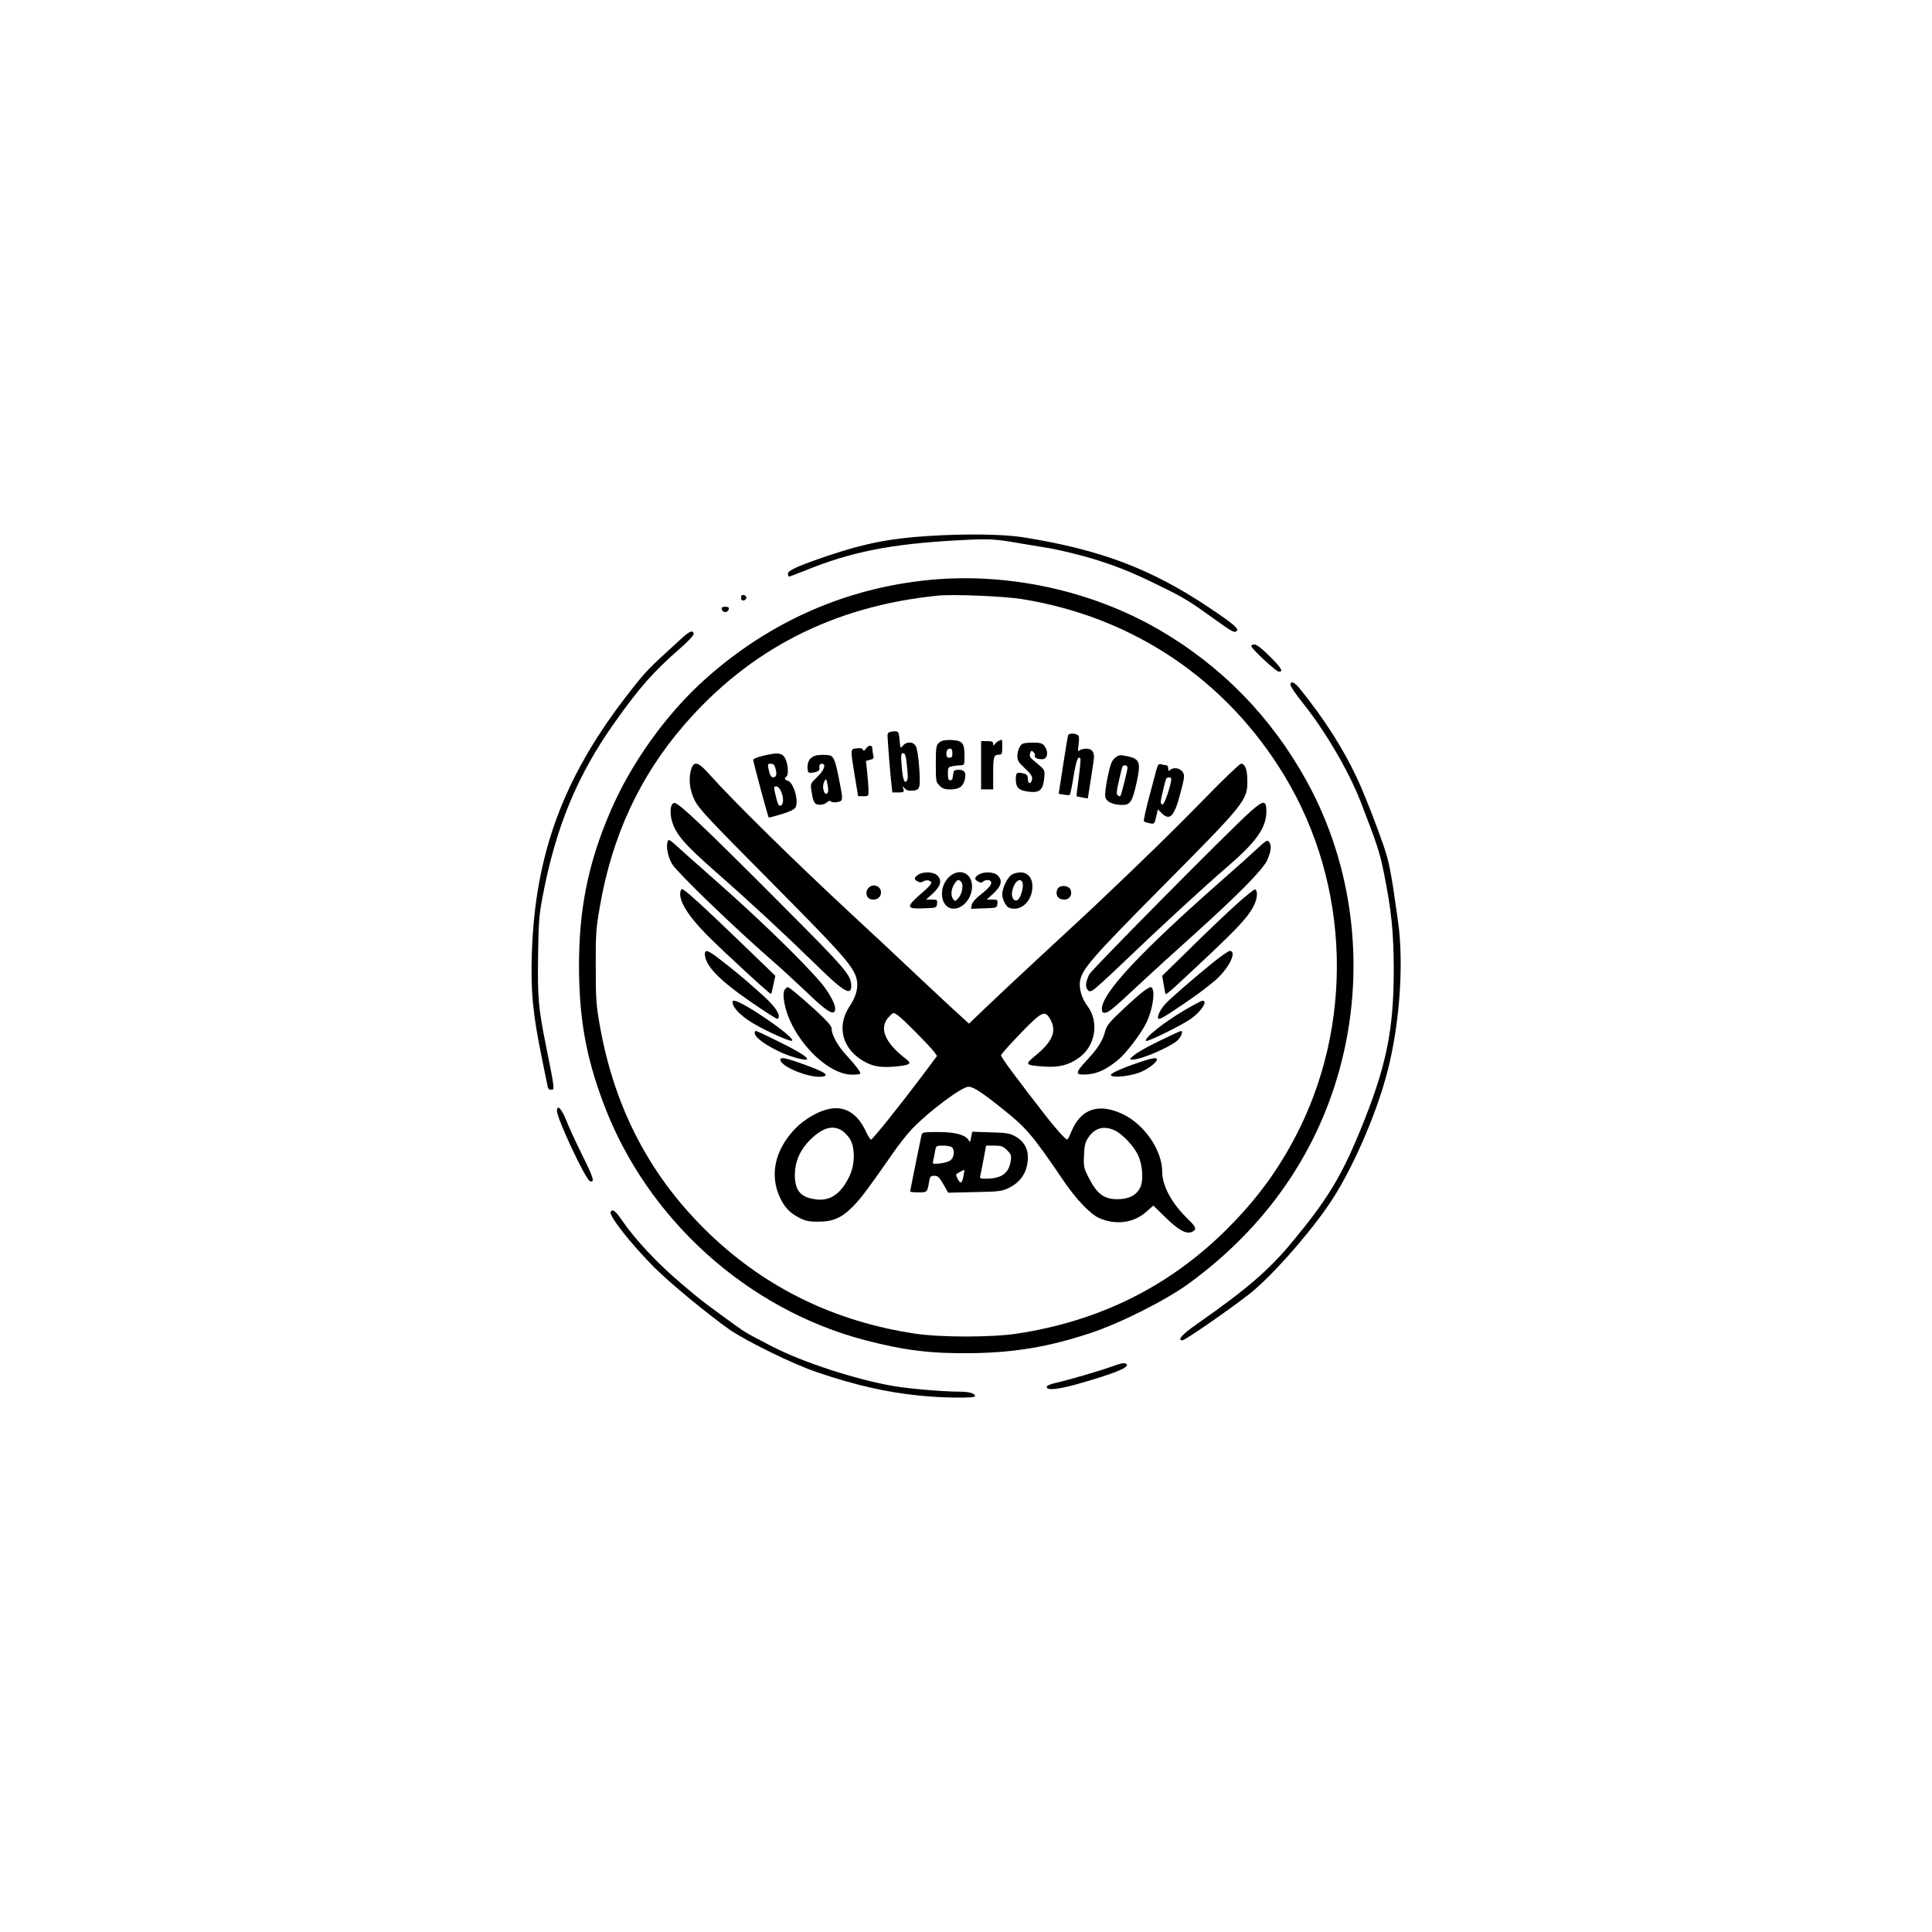 <?xml version="1.0" standalone="no"?>
<!DOCTYPE svg PUBLIC "-//W3C//DTD SVG 20010904//EN"
 "http://www.w3.org/TR/2001/REC-SVG-20010904/DTD/svg10.dtd">
<svg version="1.0" xmlns="http://www.w3.org/2000/svg"
 width="100pt" height="100pt" viewBox="0 0 576 1280"
 preserveAspectRatio="xMidYMid meet">

<g transform="translate(0,1280) scale(0.1,-0.1)"
fill="#000000" stroke="none">
<path d="M2632 9249 c-256 -16 -422 -49 -664 -130 -196 -66 -268 -98 -268
-120 0 -10 4 -19 8 -19 4 0 51 18 104 39 302 124 569 177 1008 201 215 12 249
10 420 -20 58 -10 125 -21 150 -25 88 -12 272 -57 378 -92 150 -49 241 -88
427 -180 131 -65 176 -93 317 -195 135 -97 147 -103 162 -88 15 15 -23 47
-184 155 -386 258 -720 384 -1235 466 -129 20 -381 24 -623 8z"/>
<path d="M2650 8959 c-559 -52 -1068 -275 -1494 -655 -260 -231 -498 -563
-636 -889 -144 -338 -204 -638 -204 -1015 1 -349 46 -602 164 -915 287 -761
949 -1359 1731 -1564 261 -68 441 -90 709 -86 283 4 508 42 778 131 200 65
508 220 662 333 499 365 840 850 995 1417 177 644 97 1337 -218 1909 -235 426
-566 765 -985 1007 -443 255 -988 374 -1502 327z m600 -128 c736 -118 1355
-534 1740 -1171 439 -725 463 -1659 64 -2407 -121 -226 -253 -403 -443 -594
-382 -381 -845 -612 -1396 -695 -166 -25 -503 -25 -670 0 -530 79 -986 300
-1362 659 -392 375 -632 831 -729 1383 -24 132 -27 176 -27 389 -1 217 2 255
27 397 80 467 264 864 557 1203 436 505 994 790 1684 859 101 10 435 -4 555
-23z"/>
<path d="M2388 7953 c-21 -3 -28 -10 -28 -26 1 -35 19 -267 26 -324 l6 -53 40
0 c36 0 39 2 33 23 -6 21 -5 21 9 4 10 -13 25 -17 52 -15 31 2 39 8 45 30 9
36 -6 227 -22 261 -15 34 -61 37 -87 7 -17 -20 -17 -19 -22 36 -5 60 -8 63
-52 57z m96 -185 c12 -103 13 -126 5 -139 -16 -26 -28 5 -35 94 -6 75 -5 87 9
87 11 0 17 -13 21 -42z"/>
<path d="M3556 7928 c-2 -7 -17 -97 -33 -200 l-29 -187 34 -6 c19 -3 37 -4 40
-1 3 4 14 56 24 118 17 106 29 140 45 125 4 -4 -1 -62 -10 -129 -9 -67 -16
-123 -14 -124 1 -1 18 -4 38 -8 l36 -6 17 107 c9 60 19 125 22 145 8 52 -9 78
-49 78 -18 0 -39 -6 -46 -12 -10 -11 -11 -3 -5 41 5 40 4 55 -7 62 -21 13 -59
11 -63 -3z"/>
<path d="M2715 7889 c-33 -20 -35 -29 -35 -152 0 -112 1 -119 25 -142 19 -20
34 -25 72 -25 56 1 80 16 93 58 14 50 3 72 -36 72 -19 0 -35 -4 -35 -10 -1 -5
-3 -14 -4 -20 -1 -5 -3 -17 -4 -25 0 -8 -8 -15 -16 -15 -11 0 -15 12 -15 44 0
41 2 44 31 50 17 3 42 6 55 6 23 0 24 3 24 63 0 83 -12 99 -81 104 -31 2 -63
-2 -74 -8z m75 -79 c0 -23 -4 -30 -20 -30 -14 0 -20 7 -20 23 0 27 7 37 27 37
8 0 13 -12 13 -30z"/>
<path d="M3100 7893 c-8 -3 -21 -12 -27 -21 -12 -14 -13 -14 -13 1 0 13 -9 17
-40 17 l-40 0 0 -160 0 -160 40 0 40 0 0 99 c0 116 4 131 36 131 22 0 24 4 24
50 0 28 -1 50 -2 49 -2 0 -10 -3 -18 -6z"/>
<path d="M3254 7872 c-19 -12 -34 -49 -34 -83 0 -27 10 -42 51 -80 37 -35 50
-53 47 -70 -5 -35 -28 -36 -28 -1 0 22 -6 31 -22 36 -51 13 -58 9 -58 -37 0
-55 19 -74 85 -82 71 -10 96 12 103 88 5 61 9 53 -72 120 -22 18 -27 28 -21
46 5 18 9 20 21 10 8 -7 13 -18 10 -25 -5 -14 15 -24 50 -24 29 0 41 37 23 72
-17 33 -28 38 -89 38 -30 0 -60 -4 -66 -8z"/>
<path d="M2217 7840 c-11 -16 -16 -17 -20 -7 -3 9 -17 12 -41 9 -43 -5 -43 1
-13 -182 l22 -135 35 0 c35 0 35 0 34 45 -1 25 -5 77 -9 117 l-8 72 27 7 c22
5 27 11 22 28 -3 11 -6 31 -6 44 0 28 -24 29 -43 2z"/>
<path d="M1533 7792 c-35 -8 -63 -20 -63 -26 0 -13 98 -378 103 -382 2 -2 40
8 85 22 56 17 85 31 93 46 22 42 -14 165 -51 175 -22 6 -26 18 -10 28 13 8 13
64 -1 104 -19 54 -48 60 -156 33z m85 -84 c11 -40 5 -58 -17 -58 -11 0 -20 14
-27 45 -10 43 -9 45 13 45 17 0 25 -8 31 -32z m38 -154 c18 -43 15 -88 -6 -92
-11 -2 -19 15 -30 63 -15 62 -15 65 3 65 11 0 23 -13 33 -36z"/>
<path d="M1880 7793 c-34 -12 -50 -37 -50 -75 0 -30 4 -38 18 -38 31 0 62 12
61 24 -3 25 2 36 16 36 31 0 15 -45 -31 -88 -44 -42 -45 -44 -38 -90 12 -86
23 -99 74 -92 8 1 22 8 31 16 10 9 19 10 25 4 6 -6 25 -7 42 -4 39 8 39 9 11
151 -21 107 -32 142 -53 155 -13 9 -84 9 -106 1z m86 -240 c-9 -22 -24 -14
-31 16 -4 17 -1 40 6 53 12 22 13 22 21 -17 5 -21 6 -45 4 -52z"/>
<path d="M3866 7778 c-21 -19 -30 -43 -48 -128 -12 -59 -19 -116 -15 -131 8
-31 45 -49 106 -52 59 -2 72 18 101 147 31 143 23 161 -82 180 -29 5 -41 2
-62 -16z m84 -64 c0 -18 -39 -174 -47 -187 -2 -4 -10 -3 -17 3 -11 8 -9 26 6
93 10 45 21 88 23 95 6 18 35 15 35 -4z"/>
<path d="M1061 7709 c-21 -62 -14 -140 21 -210 27 -56 89 -122 493 -529 445
-449 525 -536 566 -617 33 -64 22 -139 -31 -218 -93 -139 -48 -295 109 -375
53 -27 106 -34 194 -26 97 10 110 18 72 48 -148 113 -186 212 -111 286 24 25
25 25 52 7 31 -20 214 -205 244 -245 l18 -26 -100 -134 c-149 -198 -327 -420
-337 -420 -5 0 -20 24 -34 53 -51 112 -130 166 -225 153 -80 -10 -182 -68
-250 -140 -128 -138 -163 -300 -96 -447 32 -68 65 -104 129 -137 41 -21 64
-26 125 -26 102 0 160 27 237 107 55 58 94 111 266 357 36 52 90 120 119 150
112 117 330 280 374 280 32 0 84 -33 219 -141 165 -131 200 -171 415 -487 80
-118 174 -216 232 -242 110 -48 228 -33 312 41 l47 42 82 -80 c88 -86 140
-113 177 -93 31 16 25 30 -36 90 -102 99 -164 215 -164 306 0 143 -117 314
-262 383 -159 75 -277 35 -339 -114 -12 -30 -25 -55 -29 -55 -10 0 -72 69
-132 145 -204 262 -310 405 -306 414 6 17 188 210 233 246 51 43 72 38 100
-21 34 -72 3 -139 -103 -226 -75 -61 -72 -65 50 -74 102 -8 170 9 239 60 108
79 132 237 53 342 -36 47 -56 113 -49 161 12 81 75 154 555 638 537 541 555
564 554 690 0 76 -15 115 -42 115 -9 0 -119 -105 -243 -233 -193 -198 -416
-416 -724 -707 -38 -36 -196 -183 -350 -325 -154 -143 -326 -304 -382 -358
l-103 -99 -43 39 c-24 21 -151 139 -283 263 -131 124 -333 313 -449 420 -390
362 -787 753 -948 933 -69 78 -98 86 -116 36z m995 -2398 c17 -10 42 -36 55
-57 35 -57 34 -167 -2 -244 -54 -115 -124 -166 -215 -157 -109 11 -149 57
-148 168 2 85 35 161 101 227 81 80 148 100 209 63z m1809 0 c51 -23 131 -108
157 -169 29 -66 35 -167 11 -212 -26 -50 -75 -75 -150 -75 -87 0 -134 34 -186
135 -37 72 -39 79 -35 156 2 66 8 87 28 117 44 65 103 81 175 48z"/>
<path d="M4141 7698 c-6 -24 -29 -108 -50 -188 -21 -80 -36 -148 -32 -151 3
-4 20 -10 37 -13 31 -7 32 -6 44 42 l11 50 24 -24 c55 -55 84 -26 125 129 29
111 30 120 15 143 -17 26 -62 33 -83 12 -9 -9 -12 -7 -12 10 0 12 -6 22 -12
22 -7 0 -22 3 -34 6 -18 5 -23 -1 -33 -38z m99 -59 c0 -35 -45 -169 -57 -169
-7 0 -13 7 -13 16 0 15 25 121 35 152 5 15 35 16 35 1z"/>
<path d="M4763 7422 c-134 -120 -1050 -1045 -1066 -1077 -23 -48 -28 -80 -13
-100 11 -15 16 -16 37 -5 13 7 112 97 219 200 221 212 528 495 672 618 191
164 258 258 258 366 0 77 -18 76 -107 -2z"/>
<path d="M924 7445 c-3 -20 -1 -56 7 -82 25 -89 82 -156 293 -341 220 -193
454 -410 671 -622 175 -171 225 -200 225 -132 -1 72 -32 108 -473 550 -487
489 -669 662 -697 662 -14 0 -21 -10 -26 -35z"/>
<path d="M904 7226 c-14 -36 3 -113 34 -158 17 -25 125 -136 239 -246 189
-181 285 -269 473 -434 36 -32 114 -105 175 -162 120 -116 170 -150 184 -127
14 22 -5 70 -56 146 -68 100 -383 412 -698 691 -148 131 -287 254 -307 273
-32 28 -39 31 -44 17z"/>
<path d="M4810 7178 c-36 -34 -139 -126 -230 -206 -545 -479 -800 -752 -800
-857 0 -18 5 -25 19 -25 24 0 51 22 236 195 83 77 234 215 337 307 306 275
473 444 503 508 27 61 31 98 13 122 -12 15 -20 10 -78 -44z"/>
<path d="M2562 7004 c-27 -19 -28 -30 -2 -44 14 -7 25 -7 38 1 21 13 52 6 52
-11 0 -6 -19 -28 -42 -48 -130 -113 -131 -124 -10 -120 87 3 87 3 90 31 3 25
1 27 -35 27 l-38 0 37 33 c60 53 72 93 38 127 -25 25 -95 27 -128 4z"/>
<path d="M2765 6987 c-73 -73 -52 -207 33 -207 64 0 122 71 122 148 0 92 -89
125 -155 59z m84 -31 c17 -20 4 -83 -22 -109 -20 -20 -20 -20 -34 -1 -16 22
-11 66 12 101 18 27 28 29 44 9z"/>
<path d="M2962 7004 c-28 -19 -28 -30 -1 -45 15 -8 24 -8 32 0 13 13 44 14 51
2 11 -17 -6 -39 -63 -85 -37 -28 -60 -55 -63 -71 l-5 -26 86 3 c86 3 86 3 89
31 3 25 1 27 -34 27 l-37 0 47 43 c52 49 59 84 26 117 -25 25 -95 27 -128 4z"/>
<path d="M3181 7004 c-28 -20 -60 -88 -61 -127 0 -35 24 -82 45 -91 77 -29
155 43 155 142 0 56 -31 92 -79 92 -20 0 -47 -7 -60 -16z m74 -54 c8 -25 -11
-94 -31 -111 -23 -19 -47 15 -38 56 13 64 55 98 69 55z"/>
<path d="M2241 6924 c-23 -17 -28 -53 -9 -72 22 -22 67 -14 80 14 21 46 -29
87 -71 58z"/>
<path d="M3492 6918 c-7 -7 -12 -21 -12 -33 0 -29 19 -45 52 -45 36 0 56 36
39 69 -13 23 -59 29 -79 9z"/>
<path d="M988 6893 c-13 -59 50 -161 177 -289 114 -114 418 -394 423 -389 3 2
10 30 16 62 l13 58 -246 237 c-233 225 -358 338 -373 338 -3 0 -8 -8 -10 -17z"/>
<path d="M4680 6816 c-58 -51 -194 -181 -302 -287 l-198 -194 10 -59 c5 -32
11 -61 13 -63 3 -2 40 29 83 69 386 358 458 432 503 522 22 45 25 96 6 103 -6
2 -57 -39 -115 -91z"/>
<path d="M1150 6480 c0 -77 96 -175 312 -323 86 -59 161 -107 167 -107 6 0 11
7 11 16 0 30 -39 80 -112 145 -40 35 -75 66 -78 69 -16 16 -135 115 -199 163
-78 61 -101 69 -101 37z"/>
<path d="M4524 6429 c-123 -99 -293 -246 -326 -283 -31 -35 -54 -83 -44 -94 9
-9 46 13 210 126 75 51 160 118 190 148 80 81 119 174 73 174 -7 0 -54 -32
-103 -71z"/>
<path d="M1680 6245 c-8 -10 -11 -32 -7 -64 27 -230 273 -501 453 -501 30 0
54 3 54 8 0 13 -32 55 -90 118 -59 63 -100 137 -100 178 0 18 -28 50 -107 123
-105 95 -174 153 -185 153 -3 0 -11 -7 -18 -15z"/>
<path d="M4054 6231 c-21 -15 -85 -72 -140 -124 -87 -82 -103 -103 -113 -142
-15 -60 -48 -112 -122 -191 -79 -85 -78 -98 6 -92 69 6 123 32 203 96 52 43
150 171 186 244 48 98 64 238 28 238 -5 0 -27 -13 -48 -29z"/>
<path d="M1335 6148 c11 -37 65 -87 140 -131 90 -53 244 -121 253 -112 22 22
-332 265 -385 265 -10 0 -12 -7 -8 -22z"/>
<path d="M4329 6108 c-141 -83 -272 -188 -256 -204 9 -9 244 107 301 149 67
49 110 117 73 117 -7 0 -60 -28 -118 -62z"/>
<path d="M1480 5956 c0 -39 139 -124 259 -160 149 -44 105 3 -94 100 -82 41
-153 74 -157 74 -5 0 -8 -7 -8 -14z"/>
<path d="M4160 5903 c-74 -35 -149 -78 -167 -94 -33 -29 -33 -29 -9 -29 56 0
238 78 295 125 27 24 43 66 24 64 -5 0 -69 -30 -143 -66z"/>
<path d="M1650 5780 c0 -48 203 -128 283 -112 47 10 4 34 -160 92 -88 31 -123
37 -123 20z"/>
<path d="M4020 5759 c-99 -33 -180 -69 -180 -80 0 -22 121 -12 194 17 45 17
102 59 110 80 8 21 -27 17 -124 -17z"/>
<path d="M2585 5278 c-9 -40 -75 -366 -75 -372 0 -3 24 -6 54 -6 59 0 59 -1
72 73 5 32 10 37 34 37 24 0 33 -9 60 -56 l32 -56 176 4 c159 3 182 6 224 27
84 40 128 111 128 206 0 57 -29 106 -81 135 -39 22 -58 25 -166 28 l-122 4 -7
-37 c-5 -31 -8 -35 -16 -20 -21 36 -87 55 -200 55 -103 0 -108 -1 -113 -22z
m203 -80 c18 -18 14 -63 -8 -83 -11 -10 -42 -20 -71 -23 -51 -5 -52 -4 -46 19
3 13 9 41 12 62 7 37 8 37 54 37 26 0 52 -5 59 -12z m364 -18 c27 -28 30 -35
24 -73 -12 -80 -61 -115 -159 -116 -41 -1 -48 2 -43 17 2 9 13 59 22 110 l17
92 54 0 c47 0 59 -4 85 -30z m-288 -167 c-9 -53 -20 -60 -38 -25 -16 31 -16
32 11 46 16 8 29 15 31 16 2 0 0 -17 -4 -37z"/>
<path d="M1390 8840 c0 -15 5 -20 18 -18 9 2 17 10 17 18 0 8 -8 16 -17 18
-13 2 -18 -3 -18 -18z"/>
<path d="M1262 8763 c2 -10 12 -18 23 -18 11 0 21 8 23 18 3 13 -3 17 -23 17
-20 0 -26 -4 -23 -17z"/>
<path d="M993 8568 c-32 -29 -82 -75 -112 -103 -110 -100 -147 -141 -261 -290
-410 -536 -593 -1035 -616 -1680 -9 -258 5 -406 65 -700 16 -77 32 -157 36
-177 4 -30 11 -38 26 -38 25 0 25 -3 -32 284 -53 261 -58 326 -54 611 3 208 6
259 29 380 87 463 230 809 478 1158 167 235 254 334 438 495 47 41 85 81 85
90 0 31 -26 22 -82 -30z"/>
<path d="M4770 8520 c0 -17 164 -170 183 -170 31 0 18 23 -61 102 -50 50 -86
78 -100 78 -12 0 -22 -4 -22 -10z"/>
<path d="M5030 8262 c0 -9 32 -57 70 -105 156 -193 312 -458 394 -667 109
-281 129 -342 156 -480 49 -245 63 -383 64 -635 0 -407 -51 -651 -229 -1081
-121 -293 -217 -450 -446 -725 -154 -186 -304 -314 -629 -541 -98 -68 -133
-108 -96 -108 17 0 305 199 441 305 136 106 372 369 518 578 154 219 326 609
401 905 74 291 103 649 76 923 -6 57 -25 190 -41 294 -29 178 -36 204 -110
404 -44 118 -102 262 -130 319 -90 193 -221 397 -378 590 -36 44 -61 54 -61
24z"/>
<path d="M170 5440 c0 -51 189 -454 218 -465 35 -13 24 23 -49 169 -42 84 -90
189 -107 232 -30 77 -62 111 -62 64z"/>
<path d="M526 4772 c-15 -24 132 -211 288 -368 108 -108 361 -316 501 -414
117 -80 425 -230 580 -282 255 -86 448 -130 665 -153 155 -17 380 -20 380 -5
0 19 -40 30 -107 30 -102 0 -326 19 -428 36 -248 42 -602 157 -805 261 -80 41
-161 84 -180 96 -37 22 -278 198 -320 234 -14 11 -61 51 -105 88 -156 131
-309 295 -395 421 -42 61 -61 76 -74 56z"/>
<path d="M3845 3746 c-76 -28 -291 -90 -370 -108 -41 -9 -60 -18 -60 -28 0
-24 81 -15 220 25 227 65 323 104 310 125 -9 14 -32 11 -100 -14z"/>
</g>
</svg>
